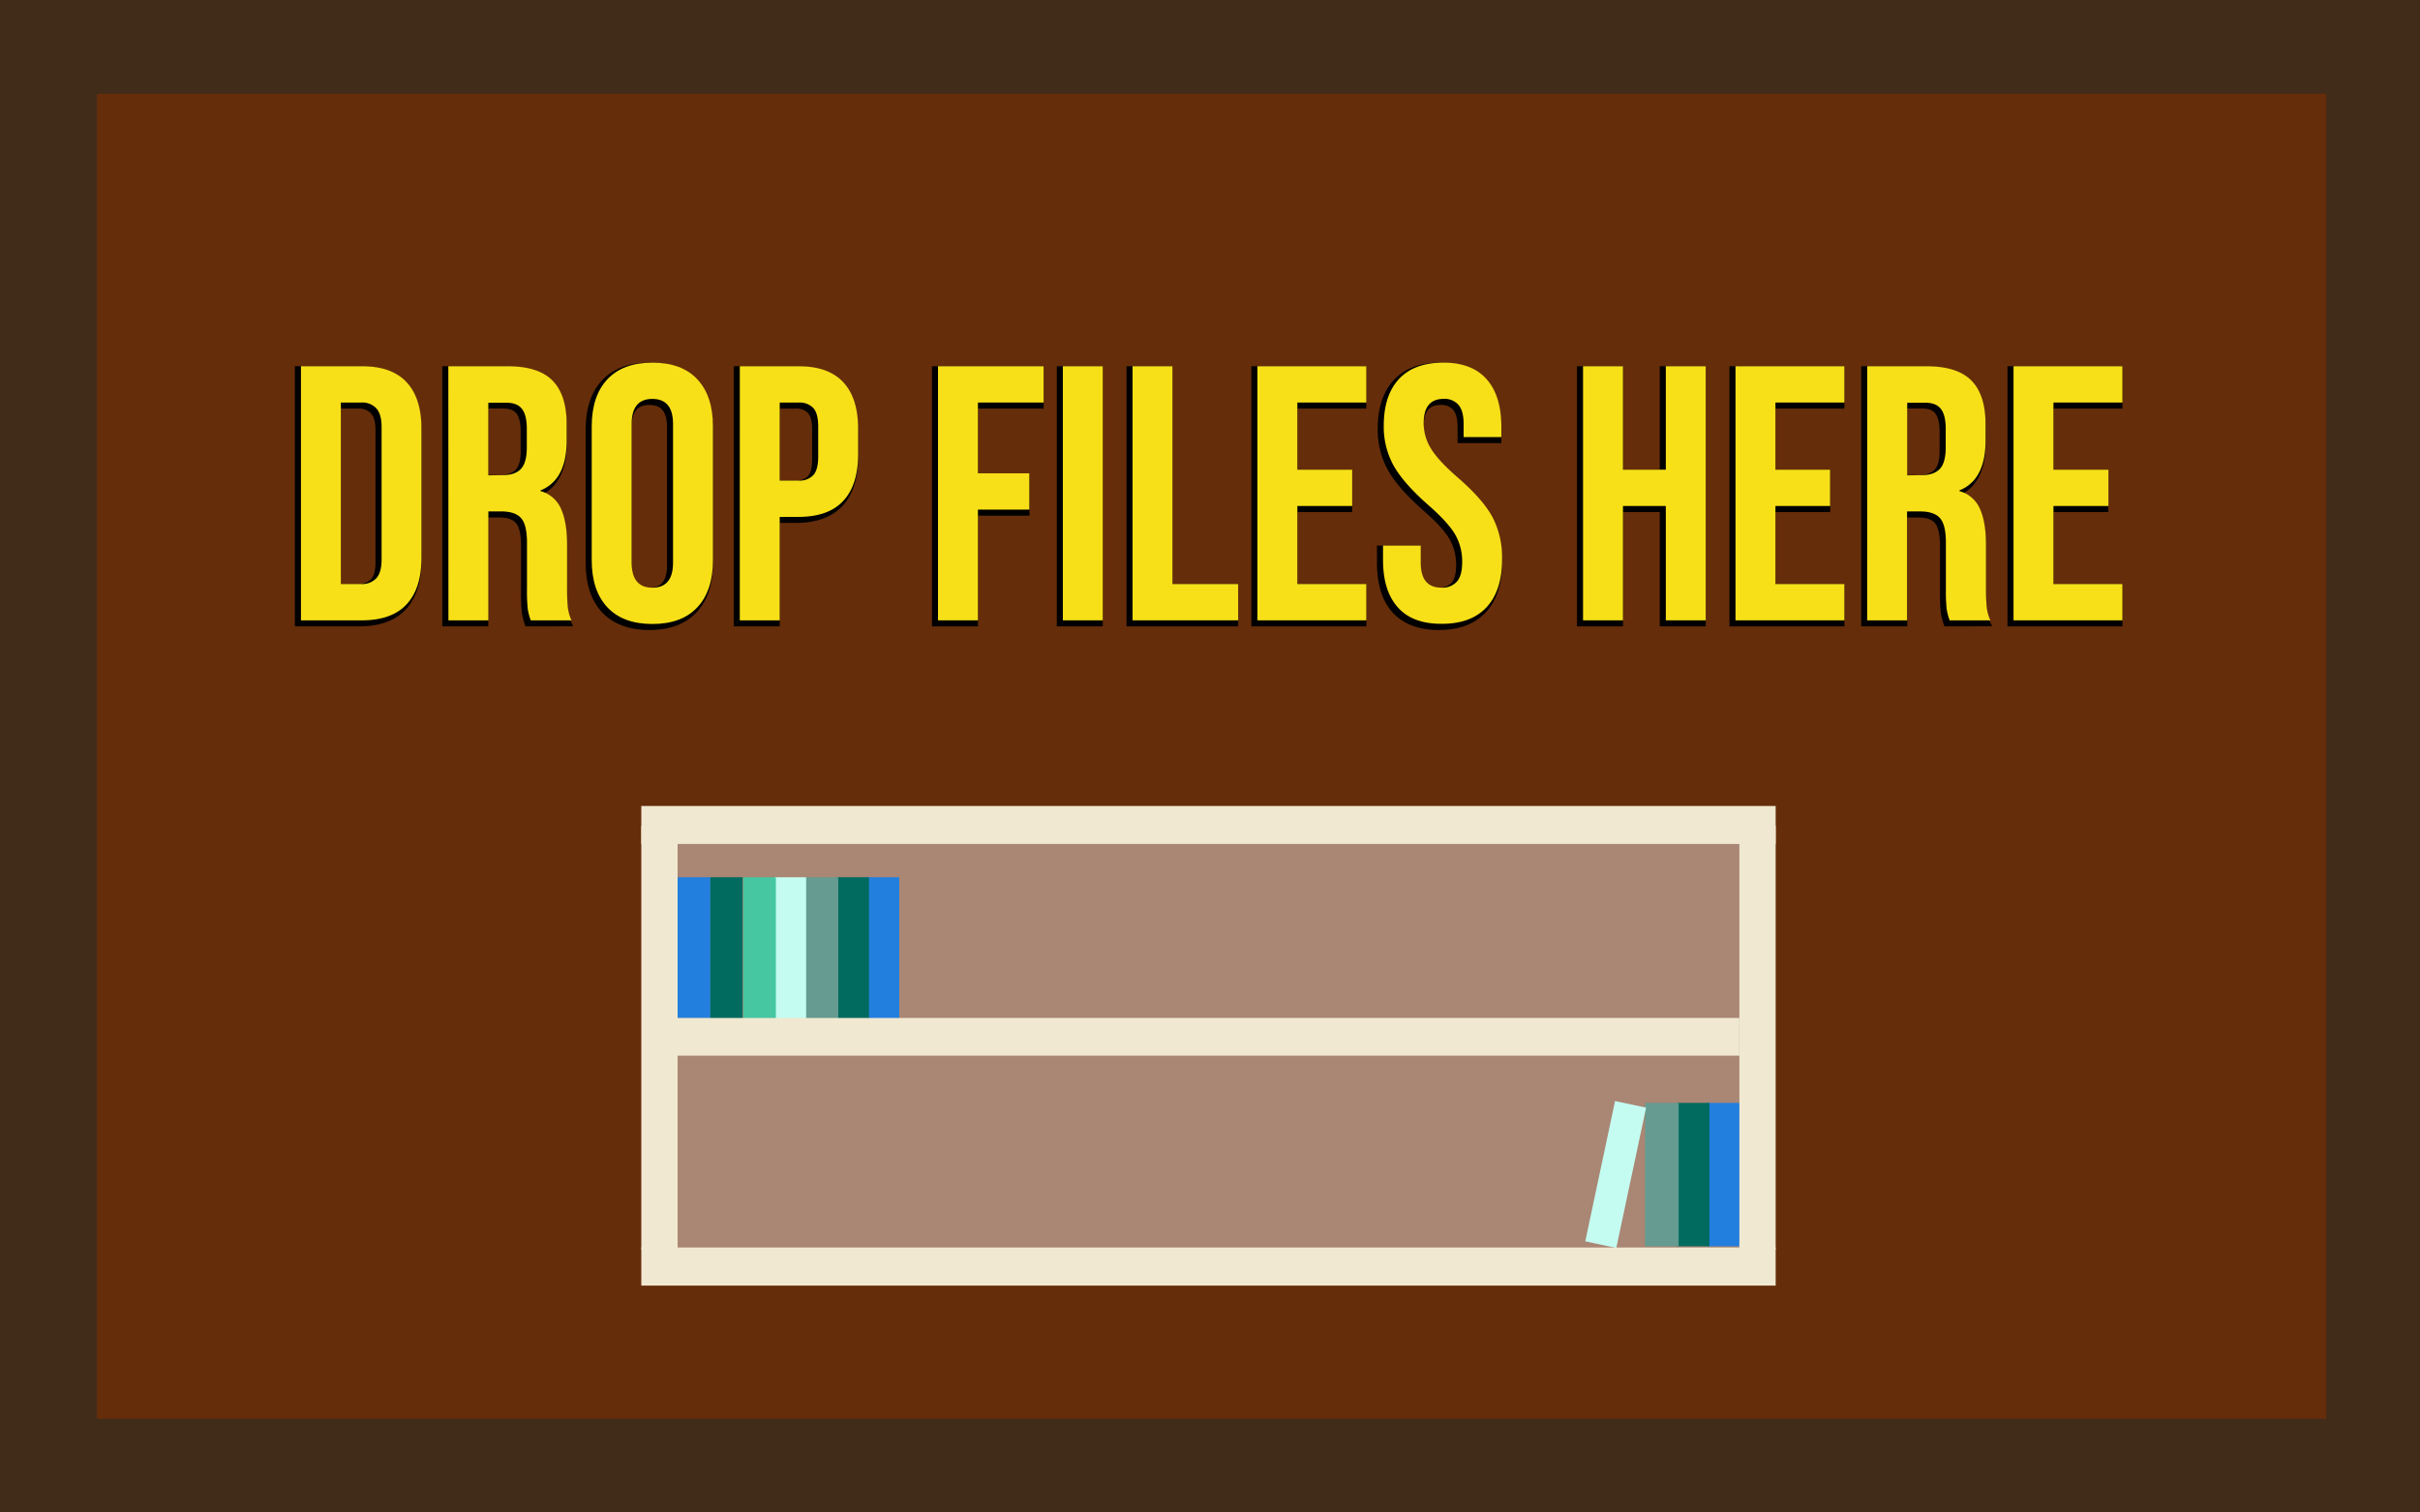 <svg xmlns="http://www.w3.org/2000/svg" viewBox="0 0 800 500"><defs><style>.cls-1{fill:#412c1a;}.cls-2{fill:#662d0a;}.cls-3{fill:#aa8674;}.cls-4{fill:#237fde;}.cls-5{fill:#006b5e;}.cls-6{fill:#659b91;}.cls-7{fill:#c4fcf1;}.cls-8{fill:#47c7a1;}.cls-9{fill:#f0e8d1;}.cls-10{fill:#f7e018;}</style></defs><title>dropFile</title><g id="background"><rect class="cls-1" width="800" height="500"/></g><g id="innerbg"><rect class="cls-2" x="32" y="31" width="737" height="438"/></g><g id="library"><rect id="upbook" class="cls-3" x="218" y="273" width="363" height="146"/><rect id="upbook-2" data-name="upbook" class="cls-4" x="286.47" y="290" width="10.8" height="47"/><rect id="upbook-3" data-name="upbook" class="cls-5" x="276.47" y="290" width="10.8" height="47"/><rect id="upbook-4" data-name="upbook" class="cls-6" x="266" y="290" width="11.11" height="47"/><rect id="upbook-5" data-name="upbook" class="cls-7" x="256" y="290" width="10.49" height="47"/><rect id="upbook-6" data-name="upbook" class="cls-8" x="245.69" y="290" width="10.8" height="47"/><rect id="upbook-7" data-name="upbook" class="cls-5" x="234.69" y="290" width="10.8" height="47"/><rect id="upbook-8" data-name="upbook" class="cls-4" x="224" y="290" width="10.8" height="46.57"/><rect id="downbook" class="cls-4" x="564.29" y="364.59" width="10.8" height="47.41"/><rect id="downbook-2" data-name="downbook" class="cls-5" x="554.29" y="364.59" width="10.8" height="47.41"/><rect id="downbook-3" data-name="downbook" class="cls-6" x="543.82" y="364.59" width="11.11" height="47.41"/><rect id="downbook-4" data-name="downbook" class="cls-7" x="528.82" y="364.59" width="10.49" height="47.41" transform="translate(92.36 -102.51) rotate(11.99)"/><rect id="shelf" class="cls-9" x="393.2" y="231.2" width="12.6" height="375" transform="translate(818.2 19.2) rotate(90)"/><rect id="shelf-2" data-name="shelf" class="cls-9" x="575" y="273" width="12" height="140"/><rect id="shelf-3" data-name="shelf" class="cls-9" x="393.26" y="167.26" width="12.47" height="351" transform="translate(742.26 -56.74) rotate(90)"/><rect id="shelf-4" data-name="shelf" class="cls-9" x="212" y="273" width="12" height="140"/><rect id="shelf-5" data-name="shelf" class="cls-9" x="393.22" y="85.22" width="12.56" height="375" transform="translate(672.22 -126.78) rotate(90)"/></g><g id="text"><path d="M97.49,207.07v-86h21.16c6.81,0,12,1.88,15.49,5.6s5.19,9.13,5.19,16.16v42.48c0,7-1.75,12.46-5.19,16.16s-8.67,5.6-15.49,5.6Zm20.92-14a5.39,5.39,0,0,0,4.24-1.59c1-1.09,1.48-3,1.48-5.57V142.23c0-2.61-.5-4.48-1.48-5.57a5.41,5.41,0,0,0-4.24-1.59h-5.72v58Z"/><path d="M173.74,207.07l-.24-.67a19.82,19.82,0,0,1-1-4,56.91,56.91,0,0,1-.25-6.61V180.39c0-3.59-.55-6.08-1.64-7.41s-2.93-1.91-5.64-1.91h-3.56v36h-15.2v-86h20.56c7,0,12.29,1.69,15.59,5s5,8.49,5,15.29v5.16c0,8.16-2.5,13.73-7.42,16.58a11.2,11.2,0,0,1,5.47,5.69c1.37,3.08,2.07,7.21,2.07,12.29v14.76c0,2.36.08,4.28.23,5.71a13.88,13.88,0,0,0,1.12,4.08l.63,1.41Zm-8.53-50c2.34,0,4.1-.59,5.22-1.74s1.7-3.23,1.7-6.14v-6.48c0-2.8-.48-4.81-1.41-6s-2.3-1.66-4.31-1.66h-5v22Z"/><path d="M214.65,208.27c-6.74,0-12-2-15.61-5.84s-5.43-9.33-5.43-16.28V142c0-7,1.82-12.43,5.43-16.29s8.87-5.83,15.61-5.83,12,2,15.61,5.83,5.43,9.34,5.43,16.29v44.16c0,6.95-1.83,12.43-5.43,16.28S221.38,208.27,214.65,208.27Zm0-74.4c-2.51,0-5.84.75-5.84,7.28V187c0,6.52,3.33,7.28,5.84,7.28s5.84-.76,5.84-7.28V141.15C220.49,134.62,217.15,133.87,214.65,133.87Z"/><path d="M242.57,207.07v-86H263c6.81,0,12,1.88,15.49,5.6s5.19,9.13,5.19,16.16v8.28c0,7-1.75,12.46-5.19,16.16s-8.68,5.6-15.49,5.6h-5.24v34.2ZM263,158.87a5.21,5.21,0,0,0,4.11-1.47c.91-1,1.37-2.84,1.37-5.45V142c0-2.61-.46-4.45-1.37-5.45a5.21,5.21,0,0,0-4.11-1.47h-5.24v23.8Z"/><polygon points="308.08 207.07 308.08 121.07 345 121.07 345 135.07 323.28 135.07 323.28 156.47 340.32 156.47 340.32 170.47 323.28 170.47 323.28 207.07 308.08 207.07"/><rect x="349.36" y="121.07" width="15.2" height="86"/><polygon points="372.4 207.07 372.4 121.07 387.6 121.07 387.6 193.07 409.32 193.07 409.32 207.07 372.4 207.07"/><polygon points="413.68 207.07 413.68 121.07 451.68 121.07 451.68 135.07 428.88 135.07 428.88 155.27 447 155.27 447 169.27 428.88 169.27 428.88 193.07 451.68 193.07 451.68 207.07 413.68 207.07"/><path d="M475.64,208.27c-6.67,0-11.8-2-15.26-5.79s-5.18-9.31-5.18-16.33v-5.8h14.48v6.76c0,6.42,3.33,7.16,5.84,7.16a5.46,5.46,0,0,0,4.35-1.64c1-1.13,1.49-3.07,1.49-5.76a16.89,16.89,0,0,0-2.26-8.79c-1.54-2.58-4.46-5.75-8.68-9.42-5.5-4.85-9.41-9.32-11.62-13.29a27.66,27.66,0,0,1-3.36-13.62c0-6.87,1.78-12.29,5.3-16.1s8.72-5.78,15.38-5.78,11.66,1.95,15.09,5.79,5.11,9.31,5.11,16.33v4.48H481.84v-5.32c0-2.63-.49-4.53-1.44-5.66a5.12,5.12,0,0,0-4.16-1.62c-2.41,0-5.6.73-5.6,7a15,15,0,0,0,2.31,8c1.58,2.54,4.52,5.7,8.75,9.37,5.58,4.86,9.49,9.36,11.62,13.37a30.13,30.13,0,0,1,3.24,14.27c0,7.11-1.81,12.66-5.37,16.52S482.38,208.27,475.64,208.27Z"/><polygon points="548.68 207.07 548.68 169.27 536.52 169.27 536.52 207.07 521.32 207.07 521.32 121.07 536.52 121.07 536.52 155.27 548.68 155.27 548.68 121.07 563.88 121.07 563.88 207.07 548.68 207.07"/><polygon points="571.72 207.07 571.72 121.07 609.72 121.07 609.72 135.07 586.92 135.07 586.92 155.27 605.04 155.27 605.04 169.27 586.92 169.27 586.92 193.07 609.72 193.07 609.72 207.07 571.72 207.07"/><path d="M642.81,207.07l-.24-.67a20.56,20.56,0,0,1-1-4,59.46,59.46,0,0,1-.25-6.61V180.39c0-3.59-.55-6.08-1.63-7.41s-2.94-1.91-5.65-1.91h-3.56v36h-15.2v-86h20.56c7,0,12.3,1.69,15.6,5s5,8.49,5,15.29v5.16c0,8.16-2.49,13.73-7.41,16.58a11.2,11.2,0,0,1,5.47,5.69c1.37,3.08,2.06,7.21,2.06,12.29v14.76a53.71,53.71,0,0,0,.24,5.71,13.58,13.58,0,0,0,1.12,4.08l.62,1.41Zm-8.54-50c2.35,0,4.11-.59,5.23-1.74s1.69-3.23,1.69-6.14v-6.48c0-2.8-.47-4.81-1.4-6s-2.3-1.66-4.32-1.66h-5v22Z"/><polygon points="663.63 207.07 663.63 121.07 701.63 121.07 701.63 135.07 678.84 135.07 678.84 155.27 696.96 155.27 696.96 169.27 678.84 169.27 678.84 193.07 701.63 193.07 701.63 207.07 663.63 207.07"/><path class="cls-10" d="M99.49,121.07h20.16q9.84,0,14.76,5.28t4.92,15.48v42.48q0,10.2-4.92,15.48t-14.76,5.28H99.49Zm19.92,72a6.38,6.38,0,0,0,5-1.92q1.74-1.92,1.74-6.24V141.23q0-4.32-1.74-6.24a6.38,6.38,0,0,0-5-1.92h-6.72v60Z"/><path class="cls-10" d="M148.21,121.07h19.56q10.2,0,14.88,4.74t4.68,14.58v5.16q0,13.08-8.64,16.56v.24a10.3,10.3,0,0,1,6.78,5.88q2,4.44,2,11.88v14.76a56.44,56.44,0,0,0,.24,5.82,14.6,14.6,0,0,0,1.2,4.38H175.45a19.24,19.24,0,0,1-1-3.84,57.77,57.77,0,0,1-.24-6.48V179.39q0-5.76-1.86-8T166,169.07h-4.56v36h-13.2Zm18,36q4,0,5.94-2t2-6.84v-6.48q0-4.56-1.62-6.6t-5.1-2h-6v24Z"/><path class="cls-10" d="M200.77,200.75q-5.16-5.52-5.16-15.6V141q0-10.08,5.16-15.6t14.88-5.52q9.72,0,14.88,5.52t5.16,15.6v44.16q0,10.08-5.16,15.6t-14.88,5.52Q205.93,206.27,200.77,200.75ZM222.49,186V140.15q0-8.28-6.84-8.28t-6.84,8.28V186q0,8.28,6.84,8.28T222.49,186Z"/><path class="cls-10" d="M244.57,121.07H264q9.83,0,14.76,5.28t4.92,15.48v8.28q0,10.2-4.92,15.48T264,170.87h-6.24v34.2h-13.2ZM264,158.87a6.21,6.21,0,0,0,4.86-1.8q1.62-1.8,1.62-6.12V141q0-4.32-1.62-6.12a6.21,6.21,0,0,0-4.86-1.8h-6.24v25.8Z"/><path class="cls-10" d="M310.08,121.07H345v12H323.28v23.4h17v12h-17v36.6h-13.2Z"/><path class="cls-10" d="M351.36,121.07h13.2v84h-13.2Z"/><path class="cls-10" d="M374.4,121.07h13.2v72h21.72v12H374.4Z"/><path class="cls-10" d="M415.68,121.07h36v12h-22.8v22.2H447v12H428.88v25.8h22.8v12h-36Z"/><path class="cls-10" d="M462.12,200.81q-4.92-5.46-4.92-15.66v-4.8h12.48v5.76q0,8.16,6.84,8.16a6.43,6.43,0,0,0,5.1-2q1.74-2,1.74-6.42a17.79,17.79,0,0,0-2.4-9.3q-2.4-4-8.88-9.66-8.16-7.2-11.4-13a26.55,26.55,0,0,1-3.24-13.14q0-10,5-15.42t14.64-5.46q9.48,0,14.34,5.46T496.32,141v3.48H483.84v-4.32q0-4.32-1.68-6.3a6.09,6.09,0,0,0-4.92-2q-6.6,0-6.6,8a15.86,15.86,0,0,0,2.46,8.52q2.46,4,8.94,9.6,8.28,7.2,11.4,13.08a29,29,0,0,1,3.12,13.8q0,10.32-5.1,15.84t-14.82,5.52Q467,206.27,462.12,200.81Z"/><path class="cls-10" d="M523.32,121.07h13.2v34.2h14.16v-34.2h13.2v84h-13.2v-37.8H536.52v37.8h-13.2Z"/><path class="cls-10" d="M573.72,121.07h36v12h-22.8v22.2H605v12H586.92v25.8h22.8v12h-36Z"/><path class="cls-10" d="M617.27,121.07h19.56q10.2,0,14.88,4.74t4.68,14.58v5.16q0,13.08-8.64,16.56v.24a10.3,10.3,0,0,1,6.78,5.88q2,4.44,2,11.88v14.76a56.44,56.44,0,0,0,.24,5.82,14.6,14.6,0,0,0,1.2,4.38H644.51a19.24,19.24,0,0,1-1-3.84,57.77,57.77,0,0,1-.24-6.48V179.39q0-5.76-1.86-8T635,169.07h-4.56v36h-13.2Zm18,36q4,0,5.94-2t2-6.84v-6.48q0-4.56-1.62-6.6t-5.1-2h-6v24Z"/><path class="cls-10" d="M665.63,121.07h36v12h-22.8v22.2H697v12H678.83v25.8h22.8v12h-36Z"/></g></svg>